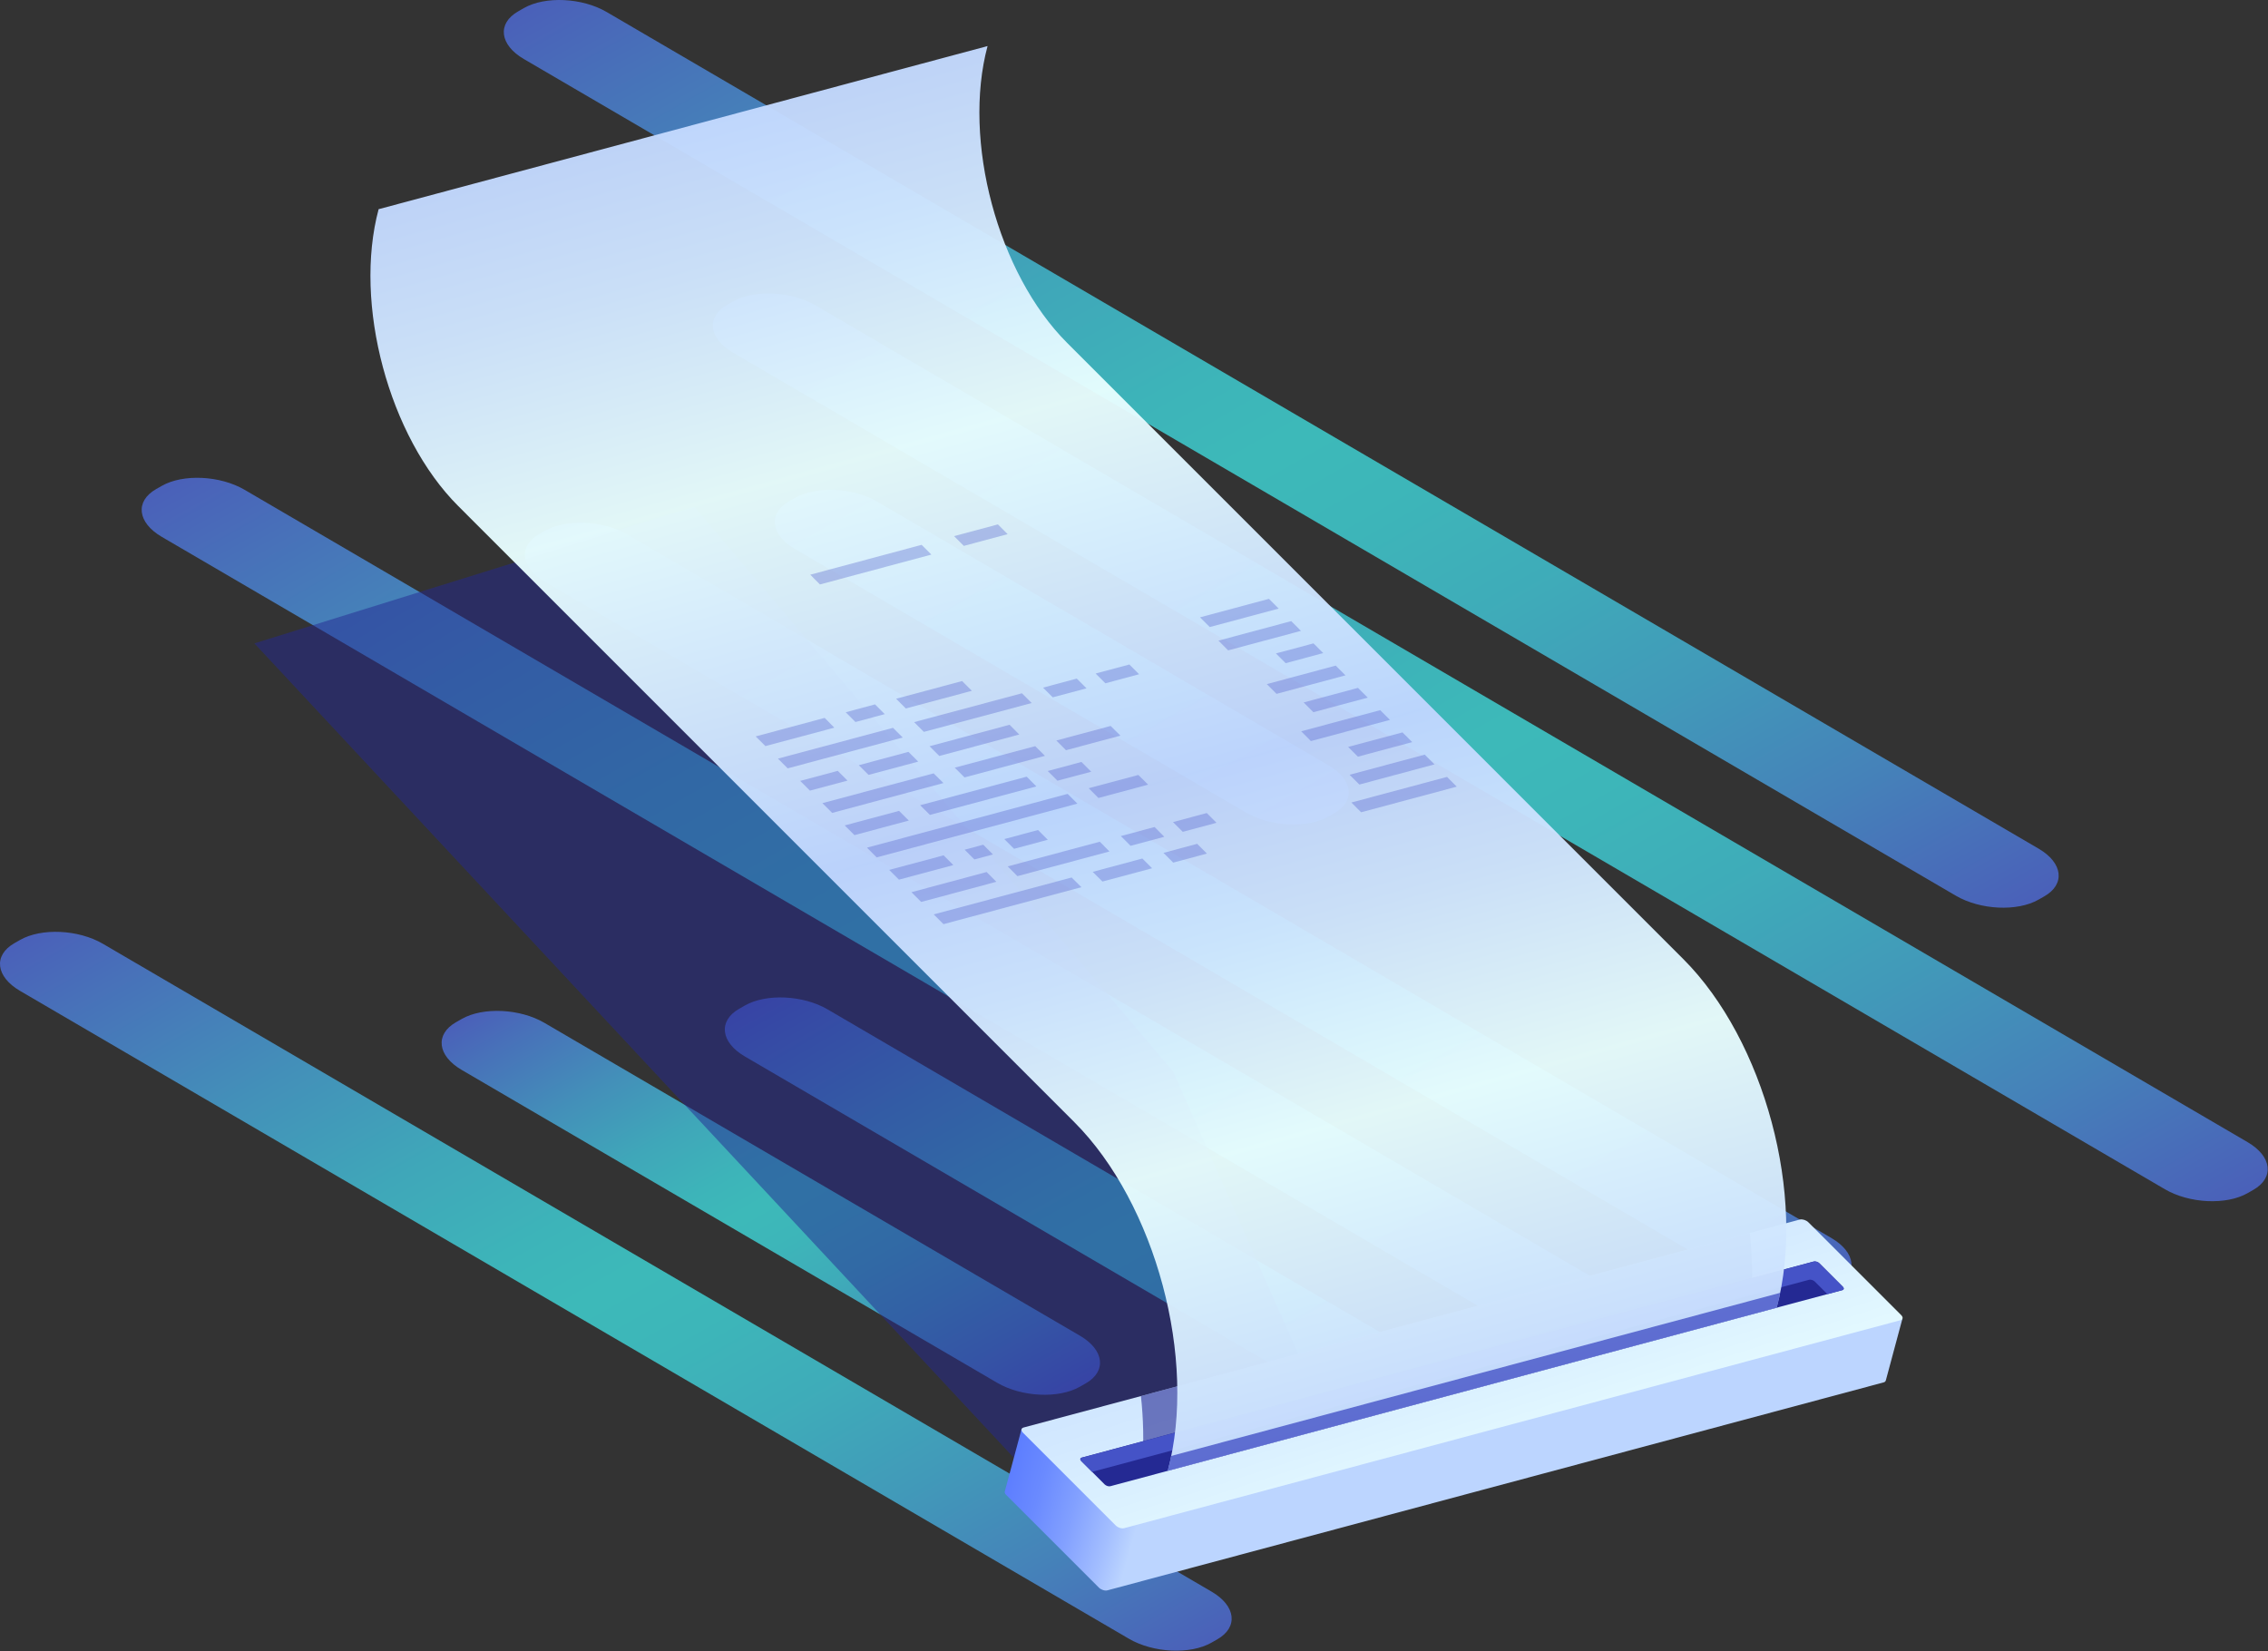 <svg width="309" height="225" viewBox="0 0 309 225" fill="none" xmlns="http://www.w3.org/2000/svg">
<rect x="0" y="0" width="309" height="225" fill="#333333" stroke="none"/>
<path opacity="0.66" d="M2.745 128.063L1.961 128.511C-0.93 130.161 -0.586 133.075 2.737 135.012L153.811 223.284C157.134 225.221 162.17 225.462 165.06 223.812L165.845 223.364C168.735 221.715 168.391 218.8 165.068 216.863L14.002 128.583C10.68 126.646 5.643 126.414 2.745 128.063Z" fill="url(#paint0_linear_14_531)"/>
<path opacity="0.66" d="M62.914 138.832L62.129 139.28C59.239 140.929 59.583 143.844 62.906 145.781L135.877 188.416C139.199 190.353 144.235 190.593 147.126 188.944L147.91 188.496C150.801 186.846 150.456 183.932 147.134 181.994L74.163 139.36C70.848 137.422 65.804 137.182 62.914 138.832Z" fill="url(#paint1_linear_14_531)"/>
<path opacity="0.66" d="M101.497 136.998L100.712 137.446C97.822 139.096 98.166 142.01 101.489 143.948L196.037 199.192C199.36 201.13 204.396 201.37 207.286 199.721L208.071 199.272C210.961 197.623 210.617 194.709 207.294 192.771L112.746 137.527C109.431 135.589 104.395 135.349 101.497 136.998Z" fill="url(#paint2_linear_14_531)"/>
<path opacity="0.66" d="M22.049 66.197L21.264 66.645C18.374 68.295 18.718 71.209 22.041 73.147L217.15 187.151C220.473 189.088 225.509 189.328 228.399 187.679L229.184 187.231C232.074 185.581 231.73 182.667 228.407 180.729L33.306 66.725C29.983 64.788 24.947 64.547 22.049 66.197Z" fill="url(#paint3_linear_14_531)"/>
<path opacity="0.66" d="M99.864 41.089L99.079 41.537C96.189 43.186 96.533 46.101 99.856 48.038L294.965 162.042C298.288 163.98 303.324 164.22 306.214 162.571L306.999 162.122C309.889 160.473 309.545 157.559 306.222 155.621L111.113 41.609C107.798 39.672 102.754 39.431 99.864 41.089Z" fill="url(#paint4_linear_14_531)"/>
<path opacity="0.66" d="M71.385 1.096L70.6 1.545C67.71 3.194 68.054 6.108 71.376 8.046L266.486 122.05C269.809 123.988 274.845 124.228 277.735 122.578L278.52 122.13C281.41 120.481 281.066 117.566 277.743 115.629L82.634 1.625C79.311 -0.313 74.275 -0.553 71.385 1.096Z" fill="url(#paint5_linear_14_531)"/>
<path opacity="0.66" d="M74.251 72.322L73.466 72.77C70.576 74.419 70.92 77.334 74.243 79.271L238.263 175.109C241.586 177.046 246.622 177.287 249.513 175.637L250.297 175.189C253.187 173.54 252.843 170.625 249.521 168.688L85.5 72.85C82.185 70.905 77.149 70.672 74.251 72.322Z" fill="url(#paint6_linear_14_531)"/>
<path opacity="0.66" d="M108.31 67.846L107.526 68.295C104.635 69.944 104.98 72.858 108.302 74.796L169.768 110.713C173.091 112.65 178.127 112.891 181.017 111.241L181.802 110.793C184.692 109.144 184.348 106.229 181.025 104.292L119.559 68.375C116.245 66.429 111.209 66.189 108.31 67.846Z" fill="url(#paint7_linear_14_531)"/>
<path opacity="0.5" d="M139.792 200.409L34.659 87.662L94.595 69.031L159.816 145.965L184.116 200.818L139.792 200.409Z" fill="#242993"/>
<path d="M259.192 179.673L256.927 188.103L256.919 188.095C256.894 188.215 256.806 188.304 256.638 188.352L150.881 216.686C150.537 216.783 150.016 216.614 149.728 216.326L137.07 203.668C136.926 203.524 136.87 203.38 136.886 203.26V203.252C136.886 203.244 136.894 203.236 136.894 203.228L139.183 194.709L145.34 200.778L242.923 174.628C243.267 174.532 243.788 174.701 244.076 174.989L248.424 179.328L259.192 179.673Z" fill="url(#paint8_linear_14_531)"/>
<path d="M245.213 166.166L139.456 194.501C139.111 194.597 139.063 194.901 139.359 195.197L152.018 207.855C152.306 208.144 152.826 208.312 153.171 208.216L258.928 179.881C259.272 179.785 259.32 179.48 259.024 179.184L246.366 166.526C246.07 166.238 245.557 166.078 245.213 166.166Z" fill="url(#paint9_linear_14_531)"/>
<path opacity="0.6" d="M238.528 177.983L155.629 199.489C155.853 196.486 155.789 193.372 155.444 190.217L238.399 167.991C238.768 171.394 238.816 174.765 238.528 177.983Z" fill="#242993"/>
<path d="M247.103 171.882L147.382 198.6C147.15 198.664 147.118 198.88 147.318 199.072L150.496 202.251C150.697 202.451 151.049 202.563 151.281 202.499L251.002 175.781C251.234 175.717 251.266 175.509 251.066 175.309L247.887 172.13C247.687 171.93 247.335 171.818 247.103 171.882Z" fill="#242993"/>
<path d="M251.002 175.789L248.976 176.334L247.263 174.62C247.062 174.42 246.71 174.308 246.478 174.372L148.783 200.545L147.318 199.08C147.118 198.88 147.15 198.664 147.382 198.608L247.103 171.89C247.335 171.826 247.695 171.938 247.887 172.138L251.066 175.317C251.266 175.509 251.234 175.725 251.002 175.789Z" fill="#4553C7"/>
<path opacity="0.96" d="M51.585 28.502L134.548 6.276C131.097 19.167 135.941 37.27 145.38 46.709L229.328 130.665C240.425 141.762 246.126 163.035 242.058 178.191L159.095 200.417C163.155 185.261 157.454 163.988 146.365 152.891L62.417 68.935C52.978 59.495 48.126 41.393 51.585 28.502Z" fill="url(#paint10_linear_14_531)"/>
<path opacity="0.8" d="M242.059 178.183L159.095 200.409C159.272 199.745 159.424 199.064 159.568 198.376H159.576L242.531 176.15C242.395 176.838 242.243 177.519 242.059 178.183Z" fill="#4553C7"/>
<g opacity="0.32">
<path d="M146.005 119.56L127.214 124.588L128.543 125.917L147.334 120.881L146.005 119.56Z" fill="#4553C7"/>
<path d="M155.637 116.974L148.871 118.791L150.2 120.112L156.966 118.303L155.637 116.974Z" fill="#4553C7"/>
<path d="M163.107 114.972L158.511 116.205L159.84 117.534L164.436 116.301L163.107 114.972Z" fill="#4553C7"/>
<path d="M134.42 118.815L124.179 121.562L125.508 122.891L135.749 120.144L134.42 118.815Z" fill="#4553C7"/>
<path d="M149.84 114.684L137.294 118.047L138.615 119.376L151.161 116.013L149.84 114.684Z" fill="#4553C7"/>
<path d="M157.302 112.682L152.706 113.915L154.035 115.245L158.631 114.012L157.302 112.682Z" fill="#4553C7"/>
<path d="M164.412 110.777L159.816 112.01L161.145 113.339L165.741 112.106L164.412 110.777Z" fill="#4553C7"/>
<path d="M128.559 116.542L121.145 118.527L122.474 119.856L129.888 117.871L128.559 116.542Z" fill="#4553C7"/>
<path d="M133.963 115.092L131.425 115.773L132.754 117.102L135.284 116.421L133.963 115.092Z" fill="#4553C7"/>
<path d="M141.425 113.091L136.829 114.324L138.159 115.653L142.754 114.42L141.425 113.091Z" fill="#4553C7"/>
<path d="M145.46 108.167L118.118 115.493L119.447 116.822L146.79 109.496L145.46 108.167Z" fill="#4553C7"/>
<path d="M155.092 105.589L148.327 107.398L149.656 108.727L156.421 106.91L155.092 105.589Z" fill="#4553C7"/>
<path d="M122.49 110.481L115.084 112.466L116.413 113.787L123.819 111.802L122.49 110.481Z" fill="#4553C7"/>
<path d="M139.88 105.821L125.364 109.712L126.693 111.033L141.201 107.15L139.88 105.821Z" fill="#4553C7"/>
<path d="M147.342 103.819L142.746 105.052L144.075 106.373L148.671 105.148L147.342 103.819Z" fill="#4553C7"/>
<path d="M127.206 105.373L112.049 109.432L113.379 110.761L128.535 106.694L127.206 105.373Z" fill="#4553C7"/>
<path d="M141.041 101.666L130.08 104.596L131.409 105.925L142.37 102.987L141.041 101.666Z" fill="#4553C7"/>
<path d="M151.321 98.911L143.915 100.897L145.236 102.218L152.65 100.232L151.321 98.911Z" fill="#4553C7"/>
<path d="M114.139 105.028L109.023 106.397L110.344 107.726L115.468 106.357L114.139 105.028Z" fill="#4553C7"/>
<path d="M123.771 102.442L117.005 104.26L118.335 105.581L125.1 103.771L123.771 102.442Z" fill="#4553C7"/>
<path d="M137.55 98.751L126.645 101.674L127.974 103.003L138.871 100.08L137.55 98.751Z" fill="#4553C7"/>
<path d="M121.665 99.168L105.989 103.363L107.318 104.692L122.994 100.489L121.665 99.168Z" fill="#4553C7"/>
<path d="M139.231 94.46L124.54 98.391L125.869 99.72L140.561 95.789L139.231 94.46Z" fill="#4553C7"/>
<path d="M146.702 92.458L142.106 93.691L143.427 95.012L148.031 93.787L146.702 92.458Z" fill="#4553C7"/>
<path d="M153.867 90.537L149.272 91.769L150.601 93.099L155.196 91.866L153.867 90.537Z" fill="#4553C7"/>
<path d="M112.354 97.814L102.954 100.336L104.283 101.658L113.675 99.144L112.354 97.814Z" fill="#4553C7"/>
<path d="M184.116 109.344L197.15 105.853L198.479 107.182L185.445 110.673L184.116 109.344Z" fill="#4553C7"/>
<path d="M183.875 105.565L194.116 102.818L195.445 104.148L185.205 106.894L183.875 105.565Z" fill="#4553C7"/>
<path d="M183.675 101.77L191.081 99.792L192.41 101.113L185.004 103.099L183.675 101.77Z" fill="#4553C7"/>
<path d="M177.278 99.64L188.047 96.758L189.376 98.087L178.599 100.969L177.278 99.64Z" fill="#4553C7"/>
<path d="M177.614 95.709L185.02 93.723L186.35 95.052L178.936 97.038L177.614 95.709Z" fill="#4553C7"/>
<path d="M172.594 93.211L181.986 90.689L183.315 92.018L173.915 94.54L172.594 93.211Z" fill="#4553C7"/>
<path d="M173.835 89.031L178.952 87.662L180.281 88.983L175.165 90.36L173.835 89.031Z" fill="#4553C7"/>
<path d="M166.005 87.286L175.925 84.628L177.246 85.957L167.326 88.615L166.005 87.286Z" fill="#4553C7"/>
<path d="M163.491 84.115L172.891 81.593L174.22 82.922L164.82 85.436L163.491 84.115Z" fill="#4553C7"/>
<path d="M119.215 95.973L115.22 97.046L116.549 98.375L120.544 97.302L119.215 95.973Z" fill="#4553C7"/>
<path d="M131.081 92.794L122.09 95.204L123.411 96.533L132.41 94.123L131.081 92.794Z" fill="#4553C7"/>
<path d="M125.564 74.235L110.392 78.303L111.713 79.632L126.893 75.564L125.564 74.235Z" fill="#4553C7"/>
<path d="M135.957 71.449L129.984 73.05L131.313 74.379L137.286 72.778L135.957 71.449Z" fill="#4553C7"/>
</g>
<defs>
<linearGradient id="paint0_linear_14_531" x1="165.463" y1="223.582" x2="84.401" y2="81.482" gradientUnits="userSpaceOnUse">
<stop stop-color="#5778FF"/>
<stop offset="0.01" stop-color="#567CFF"/>
<stop offset="0.126" stop-color="#4FABFF"/>
<stop offset="0.237" stop-color="#49CFFF"/>
<stop offset="0.341" stop-color="#45EAFF"/>
<stop offset="0.433" stop-color="#43F9FF"/>
<stop offset="0.505" stop-color="#42FFFF"/>
<stop offset="0.572" stop-color="#43F7FF"/>
<stop offset="0.673" stop-color="#46E3FF"/>
<stop offset="0.795" stop-color="#4CC0FF"/>
<stop offset="0.933" stop-color="#5391FF"/>
<stop offset="1" stop-color="#5778FF"/>
</linearGradient>
<linearGradient id="paint1_linear_14_531" x1="147.522" y1="188.721" x2="105.278" y2="114.668" gradientUnits="userSpaceOnUse">
<stop stop-color="#5778FF"/>
<stop offset="0.01" stop-color="#567CFF"/>
<stop offset="0.126" stop-color="#4FABFF"/>
<stop offset="0.237" stop-color="#49CFFF"/>
<stop offset="0.341" stop-color="#45EAFF"/>
<stop offset="0.433" stop-color="#43F9FF"/>
<stop offset="0.505" stop-color="#42FFFF"/>
<stop offset="0.572" stop-color="#43F7FF"/>
<stop offset="0.673" stop-color="#46E3FF"/>
<stop offset="0.795" stop-color="#4CC0FF"/>
<stop offset="0.933" stop-color="#5391FF"/>
<stop offset="1" stop-color="#5778FF"/>
</linearGradient>
<linearGradient id="paint2_linear_14_531" x1="207.687" y1="199.495" x2="154.719" y2="106.642" gradientUnits="userSpaceOnUse">
<stop stop-color="#5778FF"/>
<stop offset="0.01" stop-color="#567CFF"/>
<stop offset="0.126" stop-color="#4FABFF"/>
<stop offset="0.237" stop-color="#49CFFF"/>
<stop offset="0.341" stop-color="#45EAFF"/>
<stop offset="0.433" stop-color="#43F9FF"/>
<stop offset="0.505" stop-color="#42FFFF"/>
<stop offset="0.572" stop-color="#43F7FF"/>
<stop offset="0.673" stop-color="#46E3FF"/>
<stop offset="0.795" stop-color="#4CC0FF"/>
<stop offset="0.933" stop-color="#5391FF"/>
<stop offset="1" stop-color="#5778FF"/>
</linearGradient>
<linearGradient id="paint3_linear_14_531" x1="228.802" y1="187.45" x2="125.854" y2="6.985" gradientUnits="userSpaceOnUse">
<stop stop-color="#5778FF"/>
<stop offset="0.01" stop-color="#567CFF"/>
<stop offset="0.126" stop-color="#4FABFF"/>
<stop offset="0.237" stop-color="#49CFFF"/>
<stop offset="0.341" stop-color="#45EAFF"/>
<stop offset="0.433" stop-color="#43F9FF"/>
<stop offset="0.505" stop-color="#42FFFF"/>
<stop offset="0.572" stop-color="#43F7FF"/>
<stop offset="0.673" stop-color="#46E3FF"/>
<stop offset="0.795" stop-color="#4CC0FF"/>
<stop offset="0.933" stop-color="#5391FF"/>
<stop offset="1" stop-color="#5778FF"/>
</linearGradient>
<linearGradient id="paint4_linear_14_531" x1="306.613" y1="162.335" x2="203.666" y2="-18.13" gradientUnits="userSpaceOnUse">
<stop stop-color="#5778FF"/>
<stop offset="0.01" stop-color="#567CFF"/>
<stop offset="0.126" stop-color="#4FABFF"/>
<stop offset="0.237" stop-color="#49CFFF"/>
<stop offset="0.341" stop-color="#45EAFF"/>
<stop offset="0.433" stop-color="#43F9FF"/>
<stop offset="0.505" stop-color="#42FFFF"/>
<stop offset="0.572" stop-color="#43F7FF"/>
<stop offset="0.673" stop-color="#46E3FF"/>
<stop offset="0.795" stop-color="#4CC0FF"/>
<stop offset="0.933" stop-color="#5391FF"/>
<stop offset="1" stop-color="#5778FF"/>
</linearGradient>
<linearGradient id="paint5_linear_14_531" x1="278.131" y1="122.349" x2="175.184" y2="-58.116" gradientUnits="userSpaceOnUse">
<stop stop-color="#5778FF"/>
<stop offset="0.01" stop-color="#567CFF"/>
<stop offset="0.126" stop-color="#4FABFF"/>
<stop offset="0.237" stop-color="#49CFFF"/>
<stop offset="0.341" stop-color="#45EAFF"/>
<stop offset="0.433" stop-color="#43F9FF"/>
<stop offset="0.505" stop-color="#42FFFF"/>
<stop offset="0.572" stop-color="#43F7FF"/>
<stop offset="0.673" stop-color="#46E3FF"/>
<stop offset="0.795" stop-color="#4CC0FF"/>
<stop offset="0.933" stop-color="#5391FF"/>
<stop offset="1" stop-color="#5778FF"/>
</linearGradient>
<linearGradient id="paint6_linear_14_531" x1="249.914" y1="175.406" x2="162.417" y2="22.027" gradientUnits="userSpaceOnUse">
<stop stop-color="#5778FF"/>
<stop offset="0.01" stop-color="#567CFF"/>
<stop offset="0.126" stop-color="#4FABFF"/>
<stop offset="0.237" stop-color="#49CFFF"/>
<stop offset="0.341" stop-color="#45EAFF"/>
<stop offset="0.433" stop-color="#43F9FF"/>
<stop offset="0.505" stop-color="#42FFFF"/>
<stop offset="0.572" stop-color="#43F7FF"/>
<stop offset="0.673" stop-color="#46E3FF"/>
<stop offset="0.795" stop-color="#4CC0FF"/>
<stop offset="0.933" stop-color="#5391FF"/>
<stop offset="1" stop-color="#5778FF"/>
</linearGradient>
<linearGradient id="paint7_linear_14_531" x1="181.414" y1="111.005" x2="144.889" y2="46.977" gradientUnits="userSpaceOnUse">
<stop stop-color="#5778FF"/>
<stop offset="0.01" stop-color="#567CFF"/>
<stop offset="0.126" stop-color="#4FABFF"/>
<stop offset="0.237" stop-color="#49CFFF"/>
<stop offset="0.341" stop-color="#45EAFF"/>
<stop offset="0.433" stop-color="#43F9FF"/>
<stop offset="0.505" stop-color="#42FFFF"/>
<stop offset="0.572" stop-color="#43F7FF"/>
<stop offset="0.673" stop-color="#46E3FF"/>
<stop offset="0.795" stop-color="#4CC0FF"/>
<stop offset="0.933" stop-color="#5391FF"/>
<stop offset="1" stop-color="#5778FF"/>
</linearGradient>
<linearGradient id="paint8_linear_14_531" x1="139.079" y1="179.139" x2="238.424" y2="207.539" gradientUnits="userSpaceOnUse">
<stop stop-color="#5778FF"/>
<stop offset="0.04" stop-color="#5C7DFF"/>
<stop offset="0.087" stop-color="#6A8AFF"/>
<stop offset="0.137" stop-color="#82A0FF"/>
<stop offset="0.19" stop-color="#A3BEFF"/>
<stop offset="0.224" stop-color="#BCD5FF"/>
</linearGradient>
<linearGradient id="paint9_linear_14_531" x1="182.43" y1="135.335" x2="204.975" y2="205.101" gradientUnits="userSpaceOnUse">
<stop stop-color="#C0D6FF"/>
<stop offset="0.298" stop-color="#C5DBFF"/>
<stop offset="0.649" stop-color="#D3E9FF"/>
<stop offset="1" stop-color="#E9FFFF"/>
</linearGradient>
<linearGradient id="paint10_linear_14_531" x1="119.549" y1="3.7" x2="176.659" y2="208.781" gradientUnits="userSpaceOnUse">
<stop stop-color="#C0D6FF"/>
<stop offset="0.12" stop-color="#D0E6FF"/>
<stop offset="0.263" stop-color="#E9FFFF"/>
<stop offset="0.514" stop-color="#C0D6FF"/>
<stop offset="0.624" stop-color="#D0E6FF"/>
<stop offset="0.755" stop-color="#E9FFFF"/>
<stop offset="1" stop-color="#C0D6FF"/>
</linearGradient>
</defs>
</svg>
